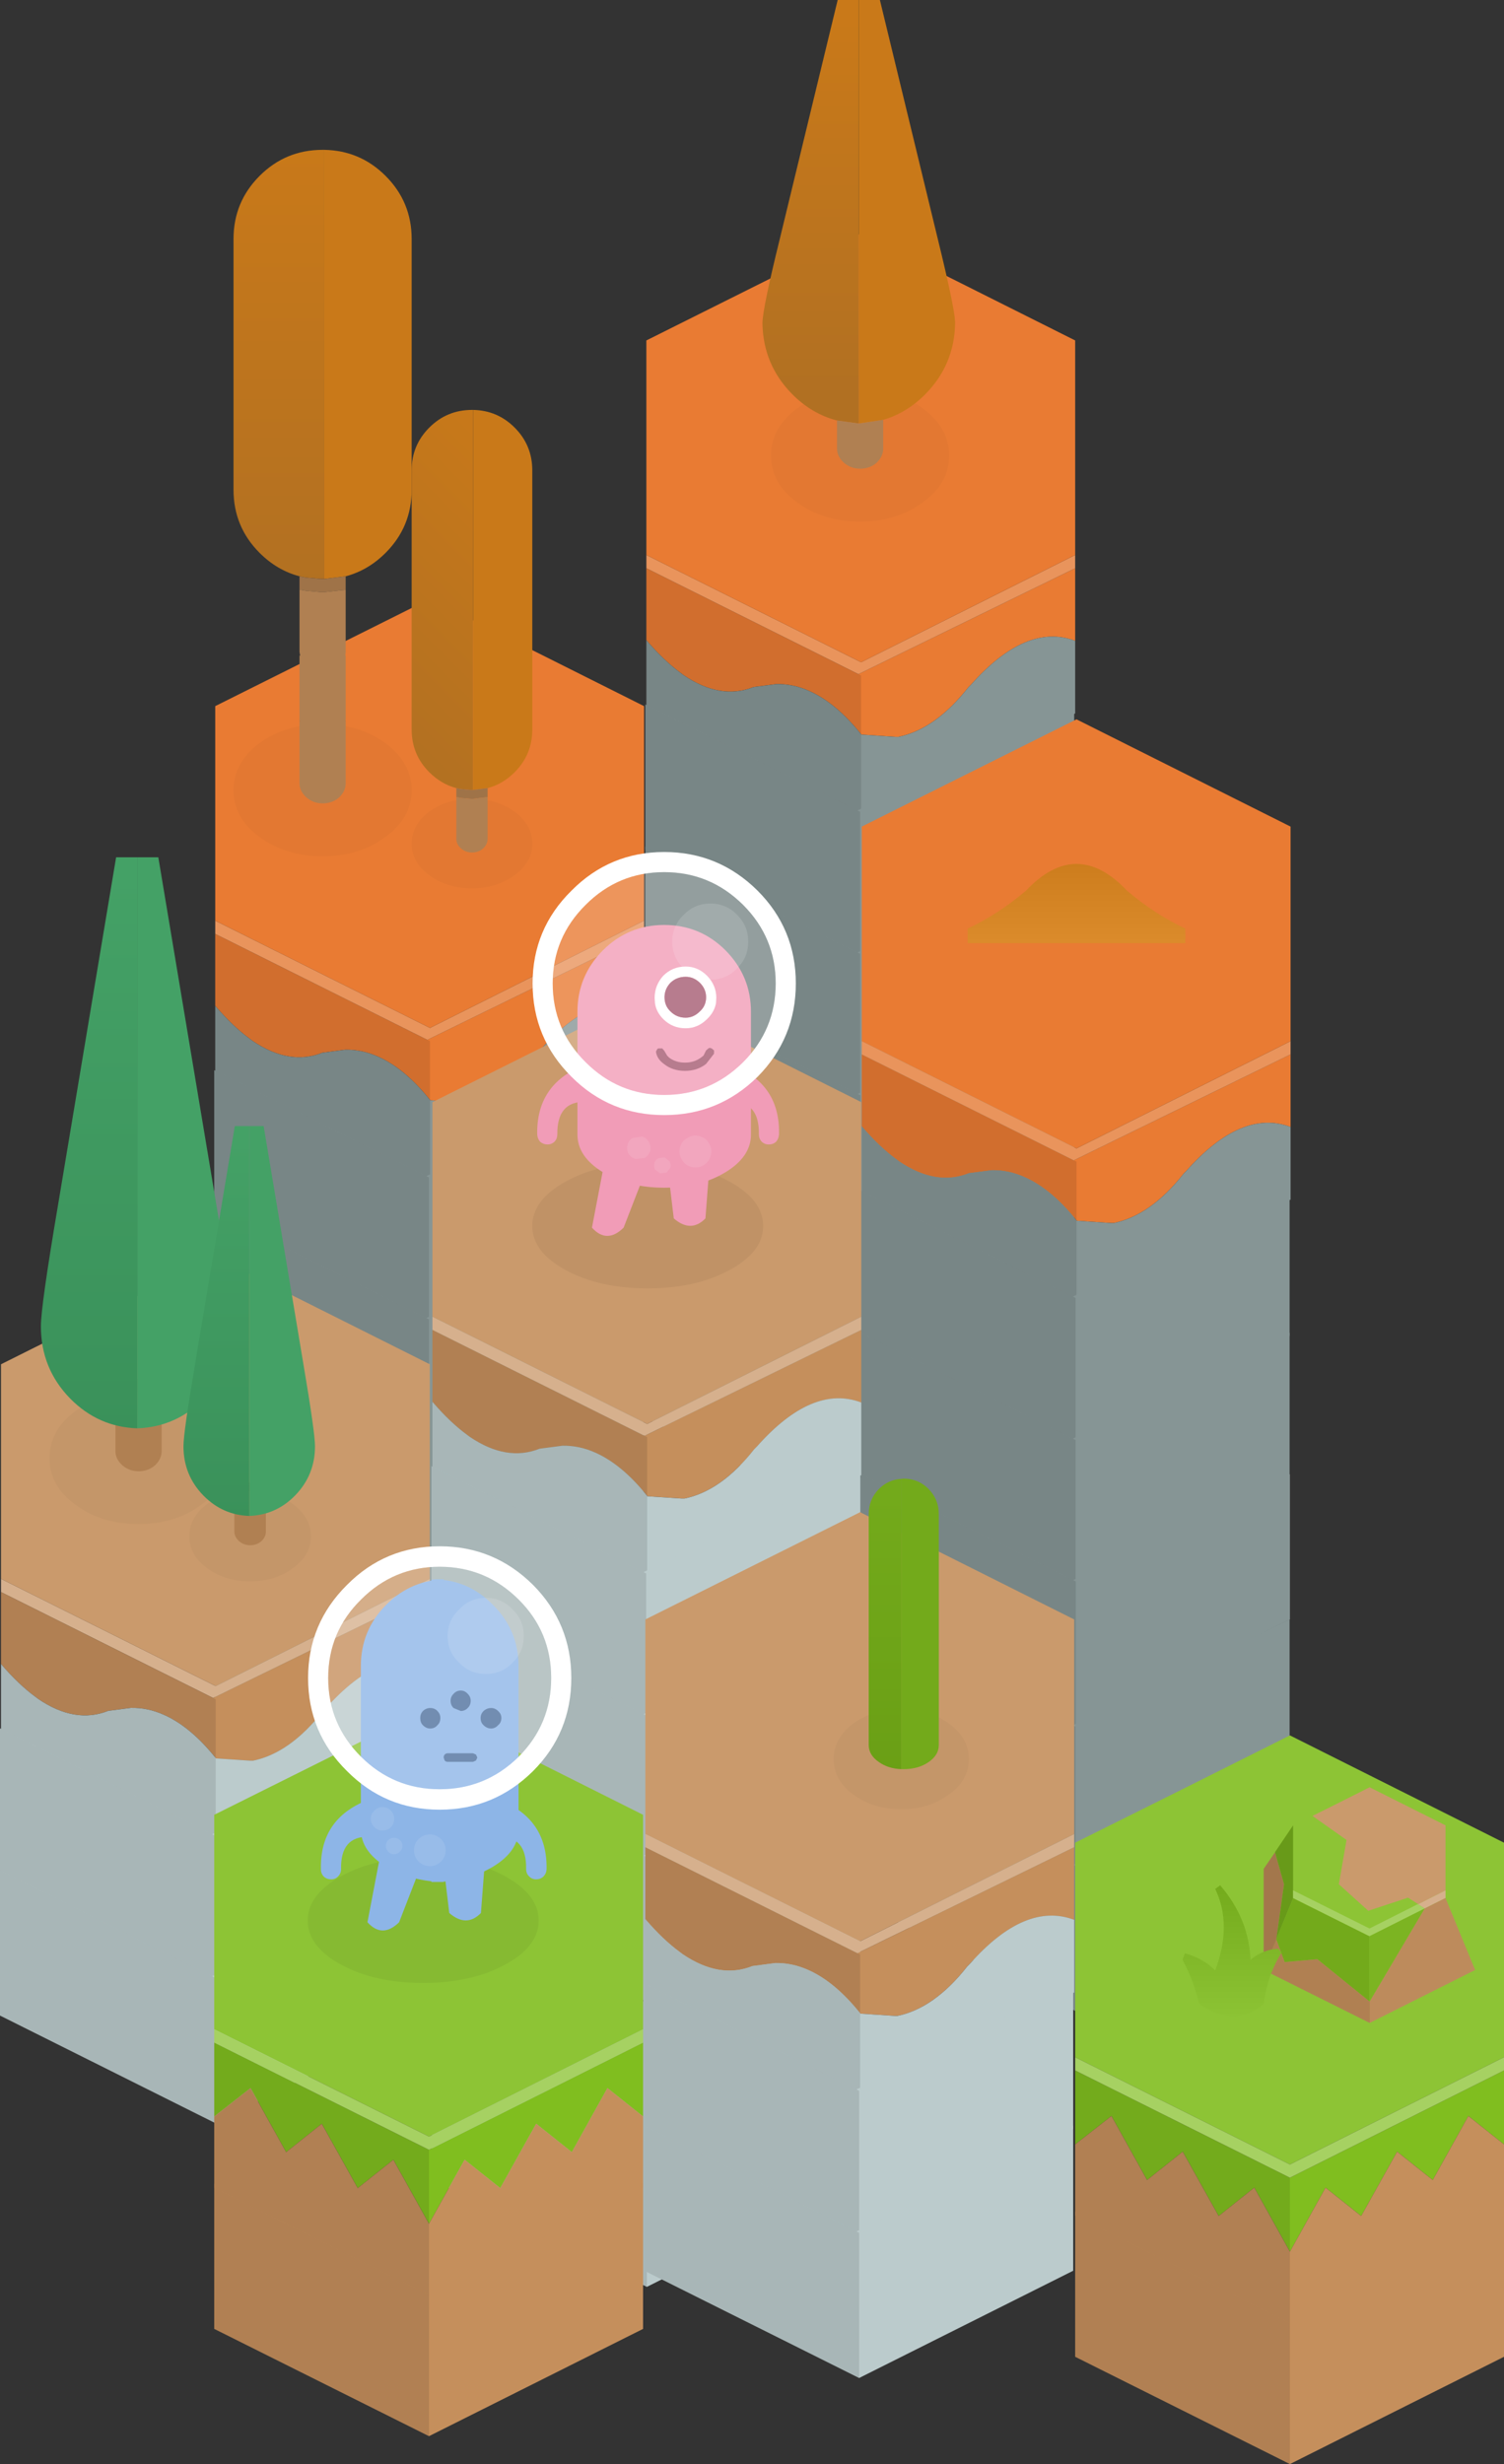 <?xml version="1.0" encoding="utf-8"?>
<!-- Generator: Adobe Illustrator 15.0.0, SVG Export Plug-In . SVG Version: 6.00 Build 0)  -->
<!DOCTYPE svg PUBLIC "-//W3C//DTD SVG 1.1//EN" "http://www.w3.org/Graphics/SVG/1.1/DTD/svg11.dtd">
<svg version="1.1" id="Layer_1" xmlns="http://www.w3.org/2000/svg" xmlns:xlink="http://www.w3.org/1999/xlink" x="0px" y="0px"
	 width="227.974px" height="373.249px" viewBox="0 0 227.974 373.249" enable-background="new 0 0 227.974 373.249"
	 xml:space="preserve">
<rect x="0" y="0" width="227.974" height="373.249" fill="#333333" stroke="none"/>
<g>
	<g>
		<path fill="#E97B33" d="M97.625,152.462c-4.934-1.866-10.201,0.351-15.801,6.649l-0.4,0.4c-3.332,4.233-6.865,6.733-10.6,7.5h-0.4
			l-5.25-0.35v-0.051c-2.533-3.166-5.15-5.35-7.85-6.549c-1.633-0.734-3.301-1.084-5-1.051l-3.449,0.45
			c-3.334,1.333-6.867,0.733-10.602-1.8l-0.398-0.301c-1.734-1.266-3.484-2.933-5.25-5v-10.899l32.148,16.05l32.852-16.05V152.462"
			/>
		<path fill="#869595" d="M97.625,152.462v11l-32.451,16.25l-32.549-16.25v-11.101c1.766,2.067,3.516,3.734,5.25,5l0.398,0.301
			c3.734,2.533,7.268,3.133,10.602,1.8l3.449-0.45c1.699-0.033,3.367,0.316,5,1.051c2.699,1.199,5.316,3.383,7.85,6.549v0.051
			l5.25,0.35h0.4c3.734-0.767,7.268-3.267,10.6-7.5l0.4-0.4C87.424,152.813,92.691,150.596,97.625,152.462"/>
		<path fill="#E9945C" d="M97.625,141.462l-32.852,16.05l-32.148-16.05v-2l32.549,16.25l32.451-16.25V141.462"/>
		<path fill="#E97B33" d="M32.625,139.462v-32.5l32.549-16.25l32.451,16.25v32.5l-32.451,16.25L32.625,139.462"/>
		<path fill-opacity="0.102" d="M65.174,179.711l-32.549-16.25v-22l32.549,16.25V179.711"/>
		<path fill="#869595" d="M32.475,162.109l32.15,16.051l32.85-16.051v22l-32.449,16.25l-32.551-16.25V162.109"/>
		<path fill-opacity="0.102" d="M32.475,162.109l32.551,16.25v22l-32.551-16.25V162.109"/>
		<path fill="#869595" d="M32.475,183.616l32.15,16.048l32.85-16.048v22l-32.449,16.25l-32.551-16.25V183.616"/>
		<path fill-opacity="0.102" d="M32.475,183.616l32.551,16.25v22l-32.551-16.25V183.616"/>
		<path fill="#869595" d="M32.525,205.051l32.15,16.051l32.85-16.051v22.001l-32.451,16.25l-32.549-16.25V205.051"/>
		<path fill-opacity="0.102" d="M32.525,205.051l32.549,16.25v22.001l-32.549-16.25V205.051"/>
		<path fill="#869595" d="M32.475,227.052l32.15,16.051l32.85-16.051v22l-32.449,16.25l-32.551-16.25V227.052"/>
		<path fill-opacity="0.102" d="M32.475,227.052l32.551,16.25v22l-32.551-16.25V227.052"/>
		<path fill="#869595" d="M32.574,248.177l32.15,16.051l32.85-16.051v22l-32.449,16.25l-32.551-16.25V248.177"/>
		<path fill-opacity="0.102" d="M32.574,248.177l32.551,16.25v22l-32.551-16.25V248.177"/>
	</g>
	<g>
		<path fill="#E97B33" d="M162.974,97.07c-4.934-1.866-10.201,0.351-15.801,6.649l-0.4,0.4c-3.332,4.233-6.865,6.733-10.6,7.5h-0.4
			l-5.25-0.35v-0.051c-2.533-3.166-5.15-5.35-7.85-6.549c-1.633-0.734-3.301-1.084-5-1.051l-3.449,0.45
			c-3.334,1.333-6.867,0.733-10.602-1.8l-0.398-0.301c-1.734-1.266-3.484-2.933-5.25-5V86.07l32.148,16.05l32.852-16.05V97.07"/>
		<path fill="#869595" d="M162.974,97.07v11l-32.451,16.25l-32.549-16.25V96.97c1.766,2.067,3.516,3.734,5.25,5l0.398,0.301
			c3.734,2.533,7.268,3.133,10.602,1.8l3.449-0.45c1.699-0.033,3.367,0.316,5,1.051c2.699,1.199,5.316,3.383,7.85,6.549v0.051
			l5.25,0.35h0.4c3.734-0.767,7.268-3.267,10.6-7.5l0.4-0.4C152.772,97.421,158.04,95.204,162.974,97.07"/>
		<path fill="#E9945C" d="M162.974,86.07l-32.852,16.05L97.974,86.07v-2l32.549,16.25l32.451-16.25V86.07"/>
		<path fill="#E97B33" d="M97.974,84.07v-32.5l32.549-16.25l32.451,16.25v32.5l-32.451,16.25L97.974,84.07"/>
		<path fill-opacity="0.102" d="M130.522,124.32l-32.549-16.25v-22l32.549,16.25V124.32"/>
		<path fill="#869595" d="M97.823,106.718l32.15,16.051l32.85-16.051v22l-32.449,16.25l-32.551-16.25V106.718"/>
		<path fill-opacity="0.102" d="M97.823,106.718l32.551,16.25v22l-32.551-16.25V106.718"/>
		<path fill="#869595" d="M97.823,128.224l32.15,16.05l32.85-16.05v22l-32.449,16.25l-32.551-16.25V128.224"/>
		<path fill-opacity="0.102" d="M97.823,128.224l32.551,16.25v22l-32.551-16.25V128.224"/>
		<path fill="#869595" d="M97.874,149.66l32.15,16.05l32.85-16.05v22l-32.451,16.25l-32.549-16.25V149.66"/>
		<path fill-opacity="0.102" d="M97.874,149.66l32.549,16.25v22l-32.549-16.25V149.66"/>
		<path fill="#869595" d="M97.823,171.66l32.15,16.05l32.85-16.05v22l-32.449,16.25l-32.551-16.25V171.66"/>
		<path fill-opacity="0.102" d="M97.823,171.66l32.551,16.25v22l-32.551-16.25V171.66"/>
		<path fill="#869595" d="M97.923,192.785l32.15,16.05l32.85-16.05v22l-32.449,16.249l-32.551-16.249V192.785"/>
		<path fill-opacity="0.102" d="M97.923,192.785l32.551,16.25v21.999l-32.551-16.249V192.785"/>
	</g>
	<g>
		<path fill="#E97B33" d="M195.624,170.712c-4.934-1.866-10.201,0.351-15.801,6.649l-0.4,0.4c-3.332,4.233-6.865,6.733-10.6,7.5
			h-0.4l-5.25-0.35v-0.051c-2.533-3.166-5.15-5.35-7.85-6.549c-1.633-0.734-3.301-1.084-5-1.051l-3.449,0.45
			c-3.334,1.333-6.867,0.733-10.602-1.8l-0.398-0.301c-1.734-1.266-3.484-2.933-5.25-5v-10.899l32.148,16.05l32.852-16.05V170.712"
			/>
		<path fill="#869595" d="M195.624,170.712v11l-32.451,16.25l-32.549-16.25v-11.101c1.766,2.067,3.516,3.734,5.25,5l0.398,0.301
			c3.734,2.533,7.268,3.133,10.602,1.8l3.449-0.45c1.699-0.033,3.367,0.316,5,1.051c2.699,1.199,5.316,3.383,7.85,6.549v0.051
			l5.25,0.35h0.4c3.734-0.767,7.268-3.267,10.6-7.5l0.4-0.4C185.423,171.063,190.69,168.846,195.624,170.712"/>
		<path fill="#E9945C" d="M195.624,159.712l-32.852,16.05l-32.148-16.05v-2l32.549,16.25l32.451-16.25V159.712"/>
		<path fill="#E97B33" d="M130.624,157.712v-32.5l32.549-16.25l32.451,16.25v32.5l-32.451,16.25L130.624,157.712"/>
		<path fill-opacity="0.102" d="M163.173,197.963l-32.549-16.25v-22l32.549,16.25V197.963"/>
		<path fill="#869595" d="M130.474,180.36l32.15,16.05l32.85-16.05v22l-32.449,16.25l-32.551-16.25V180.36"/>
		<path fill-opacity="0.102" d="M130.474,180.36l32.551,16.25v22l-32.551-16.25V180.36"/>
		<path fill="#869595" d="M130.474,201.865l32.15,16.051l32.85-16.051v22l-32.449,16.251l-32.551-16.251V201.865"/>
		<path fill-opacity="0.102" d="M130.474,201.865l32.551,16.25v22.001l-32.551-16.251V201.865"/>
		<path fill="#869595" d="M130.524,223.303l32.15,16.05l32.85-16.05v21.999l-32.451,16.25l-32.549-16.25V223.303"/>
		<path fill-opacity="0.102" d="M130.524,223.303l32.549,16.249v22l-32.549-16.25V223.303"/>
		<path fill="#869595" d="M130.474,245.302l32.15,16.051l32.85-16.051v22l-32.449,16.25l-32.551-16.25V245.302"/>
		<path fill-opacity="0.102" d="M130.474,245.302l32.551,16.25v22l-32.551-16.25V245.302"/>
		<path fill="#869595" d="M130.573,266.427l32.15,16.051l32.85-16.051v22l-32.449,16.25l-32.551-16.25V266.427"/>
		<path fill-opacity="0.102" d="M130.573,266.427l32.551,16.25v22l-32.551-16.25V266.427"/>
	</g>
	<g>
		<path fill="#C58F5C" d="M130.549,212.446c-4.934-1.866-10.201,0.351-15.801,6.649l-0.4,0.4c-3.332,4.233-6.865,6.733-10.6,7.5
			h-0.4l-5.25-0.35v-0.051c-2.533-3.166-5.15-5.35-7.85-6.549c-1.633-0.734-3.301-1.084-5-1.051l-3.449,0.45
			c-3.334,1.333-6.867,0.733-10.602-1.8l-0.398-0.301c-1.734-1.266-3.484-2.933-5.25-5v-10.899l32.148,16.05l32.852-16.05V212.446"
			/>
		<path fill="#BBCBCC" d="M130.549,212.446v11l-32.451,16.25l-32.549-16.25v-11.101c1.766,2.067,3.516,3.734,5.25,5l0.398,0.301
			c3.734,2.533,7.268,3.133,10.602,1.8l3.449-0.45c1.699-0.033,3.367,0.316,5,1.051c2.699,1.199,5.316,3.383,7.85,6.549v0.051
			l5.25,0.35h0.4c3.734-0.767,7.268-3.267,10.6-7.5l0.4-0.4C120.348,212.797,125.615,210.58,130.549,212.446"/>
		<path fill="#D6B08D" d="M130.549,201.446l-32.852,16.05l-32.148-16.05v-2l32.549,16.25l32.451-16.25V201.446"/>
		<path fill="#CA9A6C" d="M65.549,199.446v-32.5l32.549-16.25l32.451,16.25v32.5l-32.451,16.25L65.549,199.446"/>
		<path fill-opacity="0.102" d="M98.098,239.696l-32.549-16.25v-22l32.549,16.25V239.696"/>
		<g>
			<path fill="#BBCBCC" d="M65.398,222.094l32.15,16.051l32.85-16.051v21.999l-32.449,16.25l-32.551-16.25V222.094"/>
			<path fill-opacity="0.102" d="M65.398,222.094l32.551,16.25v21.999l-32.551-16.25V222.094"/>
			<g>
				<path fill="#BBCBCC" d="M65.398,243.599l32.15,16.051l32.85-16.051v22l-32.449,16.25l-32.551-16.25V243.599"/>
				<path fill-opacity="0.102" d="M65.398,243.599l32.551,16.25v22l-32.551-16.25V243.599"/>
			</g>
			<g>
				<path fill="#BBCBCC" d="M65.449,265.036l32.15,16.049l32.85-16.049v22l-32.451,16.25l-32.549-16.25V265.036"/>
				<path fill-opacity="0.102" d="M65.449,265.036l32.549,16.25v22l-32.549-16.25V265.036"/>
			</g>
			<g>
				<path fill="#BBCBCC" d="M65.398,287.036l32.15,16.049l32.85-16.049v22l-32.449,16.252l-32.551-16.252V287.036"/>
				<path fill-opacity="0.102" d="M65.398,287.036l32.551,16.25v22.002l-32.551-16.252V287.036"/>
			</g>
			<g>
				<path fill="#BBCBCC" d="M65.498,308.161l32.15,16.051l32.85-16.051v22.002l-32.449,16.248l-32.551-16.248V308.161"/>
				<path fill-opacity="0.102" d="M65.498,308.161l32.551,16.252v21.998l-32.551-16.248V308.161"/>
			</g>
		</g>
	</g>
	<g>
		<path fill="#D6B08D" d="M162.823,279.812l-32.852,16.049l-32.148-16.049v-2l32.549,16.25l32.451-16.25V279.812"/>
		<g>
			<path fill="#C58F5C" d="M162.823,290.812c-4.934-1.867-10.201,0.35-15.801,6.648l-0.4,0.4c-3.332,4.234-6.865,6.734-10.6,7.5
				h-0.4l-5.25-0.35v-0.051c-2.533-3.166-5.15-5.35-7.85-6.549c-1.633-0.734-3.301-1.084-5-1.051l-3.449,0.451
				c-3.334,1.332-6.867,0.732-10.602-1.801l-0.398-0.301c-1.734-1.266-3.484-2.932-5.25-5v-10.898l32.148,16.049l32.852-16.049
				V290.812"/>
			<path fill="#BBCBCC" d="M162.823,290.812v11l-32.451,16.25l-32.549-16.25V290.71c1.766,2.068,3.516,3.734,5.25,5l0.398,0.301
				c3.734,2.533,7.268,3.133,10.602,1.801l3.449-0.451c1.699-0.033,3.367,0.316,5,1.051c2.699,1.199,5.316,3.383,7.85,6.549v0.051
				l5.25,0.35h0.4c3.734-0.766,7.268-3.266,10.6-7.5l0.4-0.4C152.622,291.161,157.89,288.944,162.823,290.812"/>
			<path fill="#CA9A6C" d="M97.823,277.812v-32.501l32.549-16.25l32.451,16.25v32.501l-32.451,16.25L97.823,277.812"/>
			<path fill-opacity="0.102" d="M130.372,318.062l-32.549-16.25v-22l32.549,16.25V318.062"/>
			<path fill="#BBCBCC" d="M97.673,300.458l32.15,16.051l32.85-16.051v22l-32.449,16.25l-32.551-16.25V300.458"/>
			<path fill-opacity="0.102" d="M97.673,300.458l32.551,16.25v22l-32.551-16.25V300.458"/>
			<g>
				<path fill="#BBCBCC" d="M97.673,321.964l32.15,16.051l32.85-16.051v22l-32.449,16.25l-32.551-16.25V321.964"/>
				<path fill-opacity="0.102" d="M97.673,321.964l32.551,16.25v22l-32.551-16.25V321.964"/>
			</g>
		</g>
	</g>
	<g>
		<path fill="#D6B08D" d="M65.15,241.157l-32.852,16.049L0.15,241.157v-2l32.549,16.25l32.451-16.25V241.157"/>
		<g>
			<path fill="#C58F5C" d="M65.15,252.157c-4.934-1.867-10.201,0.35-15.801,6.648l-0.4,0.4c-3.332,4.234-6.865,6.734-10.6,7.5h-0.4
				l-5.25-0.35v-0.051c-2.533-3.166-5.15-5.35-7.85-6.549c-1.633-0.734-3.301-1.084-5-1.051l-3.449,0.451
				c-3.334,1.332-6.867,0.732-10.602-1.801L5.4,257.056c-1.734-1.266-3.484-2.932-5.25-5v-10.898l32.148,16.049l32.852-16.049
				V252.157"/>
			<path fill="#BBCBCC" d="M65.15,252.157v11l-32.451,16.25L0.15,263.157v-11.102c1.766,2.068,3.516,3.734,5.25,5l0.398,0.301
				c3.734,2.533,7.268,3.133,10.602,1.801l3.449-0.451c1.699-0.033,3.367,0.316,5,1.051c2.699,1.199,5.316,3.383,7.85,6.549v0.051
				l5.25,0.35h0.4c3.734-0.766,7.268-3.266,10.6-7.5l0.4-0.4C54.949,252.507,60.217,250.29,65.15,252.157"/>
			<path fill="#CA9A6C" d="M0.15,239.157v-32.5l32.549-16.25l32.451,16.25v32.5l-32.451,16.25L0.15,239.157"/>
			<path fill-opacity="0.102" d="M32.699,279.407L0.15,263.157v-22l32.549,16.25V279.407"/>
			<path fill="#BBCBCC" d="M0,261.804l32.15,16.051L65,261.804v22l-32.449,16.25L0,283.804V261.804"/>
			<path fill-opacity="0.102" d="M0,261.804l32.551,16.25v22L0,283.804V261.804"/>
			<g>
				<path fill="#BBCBCC" d="M0,283.31l32.15,16.051L65,283.31v22l-32.449,16.252L0,305.31V283.31"/>
				<path fill-opacity="0.102" d="M0,283.31l32.551,16.25v22.002L0,305.31V283.31"/>
			</g>
		</g>
	</g>
	<g>
		<g>
			<path fill="#C58F5C" d="M32.475,330.774l32.15,16.051l32.85-16.051v22l-32.45,16.25l-32.55-16.25V330.774"/>
			<path fill-opacity="0.102" d="M32.475,330.774l32.55,16.25v22l-32.55-16.25V330.774"/>
		</g>
		<g>
			<path fill="#8DC435" d="M32.475,307.399v-32.5c10.866-5.4,21.717-10.818,32.55-16.252l32.45,16.252v32.5l-32.45,16.25
				L32.475,307.399"/>
			<path fill="#80BE1F" d="M97.475,309.399v11.199l-5.399-4.301l-5.4,9.701l-5.4-4.301l-5.449,9.75l-5.4-4.299l-5.4,9.699
				l-5.4-9.699l-5.399,4.299l-5.45-9.75l-5.4,4.301l-5.399-9.701l-5.5,4.301v-11.199l32.55,16.25L97.475,309.399"/>
			<path fill="#C58F5C" d="M97.475,320.599v10.801l-32.45,16.25l-32.55-16.25v-10.801l5.5-4.301l5.399,9.701l5.4-4.301l5.45,9.75
				l5.399-4.299l5.4,9.699l5.4-9.699l5.4,4.299l5.449-9.75l5.4,4.301l5.4-9.701L97.475,320.599"/>
			<path fill="#A6D162" d="M97.475,307.399v2l-32.45,16.25l-32.55-16.25v-2l32.55,16.25L97.475,307.399"/>
			<path fill-opacity="0.102" d="M32.475,309.399l32.55,16.25v22l-32.55-16.25V309.399"/>
		</g>
	</g>
	<g>
		<g>
			<path fill="#C58F5C" d="M162.974,334.999l32.15,16.051l32.85-16.051v22l-32.45,16.25l-32.55-16.25V334.999"/>
			<path fill-opacity="0.102" d="M162.974,334.999l32.55,16.25v22l-32.55-16.25V334.999"/>
		</g>
		<g>
			<path fill="#8DC435" d="M162.974,311.624v-32.5c10.866-5.4,21.717-10.818,32.55-16.252l32.45,16.252v32.5l-32.45,16.25
				L162.974,311.624"/>
			<path fill="#80BE1F" d="M227.974,313.624v11.199l-5.399-4.301l-5.4,9.701l-5.4-4.301l-5.449,9.75l-5.4-4.299l-5.4,9.699
				l-5.4-9.699l-5.399,4.299l-5.45-9.75l-5.4,4.301l-5.399-9.701l-5.5,4.301v-11.199l32.55,16.25L227.974,313.624"/>
			<path fill="#C58F5C" d="M227.974,324.823v10.801l-32.45,16.25l-32.55-16.25v-10.801l5.5-4.301l5.399,9.701l5.4-4.301l5.45,9.75
				l5.399-4.299l5.4,9.699l5.4-9.699l5.4,4.299l5.449-9.75l5.4,4.301l5.4-9.701L227.974,324.823"/>
			<path fill="#A6D162" d="M227.974,311.624v2l-32.45,16.25l-32.55-16.25v-2l32.55,16.25L227.974,311.624"/>
			<path fill-opacity="0.102" d="M162.974,313.624l32.55,16.25v22l-32.55-16.25V313.624"/>
		</g>
	</g>
	<g>
		<path fill-opacity="0.031" d="M116.873,69c0-2.768,1.299-5.135,3.9-7.1c2.633-1.934,5.832-2.9,9.6-2.9
			c3.732,0,6.916,0.967,9.549,2.9c2.635,1.965,3.951,4.332,3.951,7.1c0,2.799-1.316,5.15-3.951,7.049
			c-2.633,1.967-5.816,2.951-9.549,2.951c-3.768,0-6.967-0.984-9.6-2.951C118.172,74.15,116.873,71.799,116.873,69"/>
		<path fill="#C97919" d="M130.172,0h3.201l8.85,36.5c1.6,6.533,2.449,10.6,2.551,12.199v0.4c-0.102,4.1-1.584,7.617-4.451,10.551
			c-1.9,1.932-4.049,3.248-6.449,3.949l-3.701,0.551V0"/>
		
			<linearGradient id="SVGID_1_" gradientUnits="userSpaceOnUse" x1="-14710.184" y1="186.977" x2="-13070.185" y2="186.977" gradientTransform="matrix(0 0.035 0.053 0 113 517.756)">
			<stop  offset="0" style="stop-color:#C97919"/>
			<stop  offset="1" style="stop-color:#B17022"/>
		</linearGradient>
		<path fill="url(#SVGID_1_)" d="M130.172,0v64.15l-3.299-0.451c-2.566-0.666-4.85-2.016-6.85-4.049
			c-2.867-2.934-4.352-6.451-4.451-10.551V48.9c0.033-1.5,0.883-5.635,2.551-12.4l8.85-36.5H130.172"/>
		<path fill="#B08052" d="M130.172,64.15l3.701-0.551v4.449c-0.033,0.768-0.367,1.451-1,2.051c-0.6,0.533-1.35,0.834-2.25,0.9h-0.25
			c-0.934,0-1.75-0.301-2.451-0.9c-0.666-0.6-1.016-1.283-1.049-2.051v-4.35L130.172,64.15"/>
	</g>
	<g>
		<path fill-opacity="0.031" d="M35.398,119.697c0-2.768,1.3-5.135,3.9-7.1c2.633-1.934,5.833-2.9,9.6-2.9
			c3.733,0,6.917,0.967,9.55,2.9c2.634,1.965,3.95,4.332,3.95,7.1c0,2.799-1.316,5.15-3.95,7.049
			c-2.633,1.967-5.816,2.951-9.55,2.951c-3.767,0-6.967-0.984-9.6-2.951C36.698,124.847,35.398,122.496,35.398,119.697"/>
		<path fill="#C97919" d="M49.148,87.697v-65c3.634,0.066,6.733,1.383,9.3,3.949c2.634,2.633,3.95,5.816,3.95,9.551v38
			c0,3.732-1.316,6.916-3.95,9.549c-1.767,1.768-3.783,2.951-6.05,3.551L49.148,87.697"/>
		
			<linearGradient id="SVGID_2_" gradientUnits="userSpaceOnUse" x1="-8585.818" y1="-3011.928" x2="-6946.092" y2="-3011.928" gradientTransform="matrix(0 0.043 0.052 0 198.593 389.963)">
			<stop  offset="0" style="stop-color:#C97919"/>
			<stop  offset="1" style="stop-color:#B17022"/>
		</linearGradient>
		<path fill="url(#SVGID_2_)" d="M49.148,87.697h-0.25h-0.25l-2.25-0.201l-1-0.199c-2.267-0.6-4.283-1.783-6.05-3.551
			c-2.634-2.633-3.95-5.816-3.95-9.549v-38c0-3.734,1.316-6.918,3.95-9.551c2.633-2.633,5.816-3.949,9.55-3.949h0.25V87.697"/>
		<path fill="#9F7348" d="M49.148,87.697l3.25-0.4v2l-0.05,0.051l-3.2,0.35h-0.25h-0.25l-2.25-0.201l-0.9-0.148l-0.1-0.051v-2
			l1,0.199l2.25,0.201h0.25H49.148 M52.398,108.947v0.35l-0.05,0.051L52.398,108.947 M45.398,109.296v-0.4l0.1,0.451L45.398,109.296
			"/>
		<path fill="#B08052" d="M45.398,109.296l0.1,0.051l-0.1-0.451v-9.6l0.1,0.051l-0.1-0.602v-9.449l0.1,0.051l0.9,0.148l2.25,0.201
			h0.25h0.25l3.2-0.35l0.05-0.051v9.449l-0.05,0.602l0.05-0.051v9.65l-0.05,0.4l0.05-0.051v9.449c-0.033,0.768-0.366,1.451-1,2.051
			c-0.601,0.533-1.351,0.834-2.25,0.9h-0.25c-0.934,0-1.75-0.301-2.45-0.9c-0.666-0.6-1.017-1.283-1.05-2.051V109.296"/>
	</g>
	<g>
		
			<linearGradient id="SVGID_3_" gradientUnits="userSpaceOnUse" x1="-3187.364" y1="-4179.821" x2="-2076.482" y2="-4179.821" gradientTransform="matrix(-0.031 0.031 0.037 0.037 141.262 326.138)">
			<stop  offset="0" style="stop-color:#C97919"/>
			<stop  offset="1" style="stop-color:#B17022"/>
		</linearGradient>
		<path fill="url(#SVGID_3_)" d="M71.709,62.094v57.559H71.54h-0.17l-1.523-0.137l-0.677-0.134c-1.535-0.406-2.9-1.208-4.097-2.405
			c-1.784-1.783-2.675-3.938-2.675-6.466V71.235c0-2.528,0.891-4.684,2.675-6.467c1.783-1.783,3.938-2.674,6.467-2.674H71.709"/>
		<path fill="#C97919" d="M71.709,62.094c2.461,0.045,4.56,0.937,6.298,2.674c1.783,1.783,2.675,3.939,2.675,6.467v39.276
			c0,2.527-0.892,4.683-2.675,6.466c-1.196,1.197-2.562,1.999-4.097,2.405l-2.201,0.271V62.094"/>
		<path fill="#9F7348" d="M71.709,119.653l2.201-0.271v1.354l-2.201,0.271H71.54h-0.17l-1.523-0.136l-0.677-0.135v-1.354
			l0.677,0.134l1.523,0.137h0.17H71.709"/>
		<path fill-opacity="0.031" d="M78.007,122.971c1.783,1.331,2.675,2.934,2.675,4.808c0,1.895-0.892,3.487-2.675,4.773
			c-1.783,1.332-3.939,1.999-6.467,1.999c-2.551,0-4.719-0.667-6.501-1.999c-1.761-1.286-2.641-2.878-2.641-4.773
			c0-1.874,0.88-3.477,2.641-4.808c1.782-1.31,3.95-1.964,6.501-1.964C74.067,121.007,76.224,121.662,78.007,122.971"/>
		<path fill="#B08052" d="M73.91,120.736v6.399c-0.022,0.52-0.248,0.982-0.678,1.389c-0.406,0.361-0.914,0.565-1.523,0.609H71.54
			c-0.633,0-1.185-0.204-1.659-0.609c-0.451-0.406-0.689-0.869-0.711-1.389v-6.399l0.677,0.135l1.523,0.136h0.17h0.169
			L73.91,120.736"/>
	</g>
	<g>
		<path fill-opacity="0.051" d="M51.748,297.626c-3.399-1.834-5.1-4.066-5.1-6.699c0-2.635,1.7-4.885,5.1-6.75
			c3.4-1.867,7.533-2.801,12.4-2.801c4.834,0,8.95,0.934,12.35,2.801c3.434,1.865,5.15,4.115,5.15,6.75
			c0,2.633-1.717,4.865-5.15,6.699c-3.399,1.834-7.516,2.75-12.35,2.75C59.281,300.376,55.148,299.46,51.748,297.626"/>
		<path fill="#8DB5E7" d="M64.498,278.026c0.4,0.766,0.417,1.666,0.051,2.699l-4.051,10.451c-1.699,1.666-3.3,1.666-4.8,0l2-10.451
			c0.167-1.033,0.7-1.934,1.601-2.699c0.866-0.801,1.866-1.184,3-1.15C63.266,276.843,63.998,277.226,64.498,278.026
			 M67.599,276.626c0.7-0.834,1.566-1.232,2.6-1.199c1.067-0.033,1.934,0.365,2.601,1.199c0.699,0.734,1,1.633,0.899,2.701
			l-0.8,10.449c-1.467,1.5-3.066,1.5-4.8,0l-1.25-10.449C66.748,278.259,66.998,277.36,67.599,276.626"/>
		<path fill="#8DB5E7" d="M58.549,243.078c1.967-1.967,4.25-3.184,6.85-3.65v-0.15l0.6-0.051h0.65h0.6v0.102
			c2.834,0.332,5.316,1.582,7.45,3.75c2.601,2.566,3.9,5.666,3.9,9.299v24.7c0,2.232-1.3,4.133-3.9,5.699
			c-2.134,1.266-4.616,2.016-7.45,2.25v0.051h-0.6h-0.45h-0.2h-0.6v-0.102c-2.6-0.299-4.883-1.033-6.85-2.199
			c-2.566-1.566-3.851-3.467-3.851-5.699v-24.7C54.698,248.744,55.982,245.645,58.549,243.078"/>
		<path fill="#8DB5E7" d="M75.599,272.626l0.149,0.051c4.834,1.898,7.2,5.398,7.101,10.5c-0.034,0.434-0.2,0.799-0.5,1.1
			c-0.3,0.266-0.667,0.4-1.101,0.4c-0.399,0-0.75-0.15-1.05-0.451c-0.3-0.299-0.45-0.666-0.45-1.1
			c0.066-3.334-1.316-4.967-4.149-4.9V272.626 M55.898,278.226c-2.867-0.066-4.267,1.566-4.2,4.9c0,0.434-0.149,0.801-0.45,1.1
			c-0.266,0.301-0.616,0.451-1.05,0.451c-0.433,0-0.8-0.135-1.1-0.4c-0.3-0.301-0.45-0.666-0.45-1.1
			c-0.133-5.102,2.217-8.602,7.05-10.5l0.2-0.051V278.226"/>
		<path fill="#4F719D" d="M74.448,258.727c0.4,0,0.75,0.15,1.05,0.451c0.334,0.299,0.5,0.65,0.5,1.049
			c0,0.468-0.166,0.835-0.5,1.103c-0.3,0.332-0.649,0.5-1.05,0.5c-0.433,0-0.816-0.168-1.149-0.5
			c-0.301-0.268-0.45-0.635-0.45-1.103c0-0.398,0.149-0.75,0.45-1.049C73.632,258.877,74.016,258.727,74.448,258.727
			 M68.748,256.578c0.301-0.334,0.667-0.5,1.101-0.5c0.399,0,0.75,0.166,1.05,0.5c0.3,0.299,0.45,0.648,0.45,1.049
			c0,0.434-0.15,0.801-0.45,1.1c-0.3,0.301-0.65,0.451-1.05,0.451l-1.101-0.451c-0.3-0.299-0.449-0.666-0.449-1.1
			C68.299,257.227,68.448,256.877,68.748,256.578 M64.099,259.178c0.333-0.301,0.7-0.451,1.1-0.451c0.467,0,0.833,0.15,1.101,0.451
			c0.3,0.299,0.449,0.65,0.449,1.049c0,0.468-0.149,0.835-0.449,1.103c-0.268,0.332-0.634,0.5-1.101,0.5
			c-0.399,0-0.767-0.168-1.1-0.5c-0.267-0.268-0.4-0.635-0.4-1.103C63.698,259.828,63.832,259.477,64.099,259.178 M67.849,266.878
			c-0.167,0-0.317-0.066-0.45-0.199l-0.15-0.451c0-0.166,0.051-0.316,0.15-0.449c0.133-0.133,0.283-0.199,0.45-0.199h3.85
			l0.45,0.199l0.2,0.449l-0.2,0.451l-0.45,0.199H67.849"/>
		<path fill="#FFFFFF" d="M46.698,254.178c0-5.5,1.967-10.201,5.9-14.1c3.866-3.9,8.55-5.852,14.05-5.852s10.217,1.951,14.15,5.852
			c3.866,3.898,5.8,8.6,5.8,14.1c0,5.533-1.934,10.233-5.8,14.101c-3.934,3.898-8.65,5.848-14.15,5.848s-10.184-1.949-14.05-5.848
			C48.665,264.411,46.698,259.711,46.698,254.178 M54.748,242.277c-3.333,3.266-5,7.232-5,11.9c0,4.666,1.667,8.651,5,11.95
			c3.301,3.268,7.268,4.9,11.9,4.9s8.617-1.633,11.95-4.9c3.3-3.299,4.95-7.284,4.95-11.95c0-4.668-1.65-8.635-4.95-11.9
			c-3.333-3.301-7.317-4.949-11.95-4.949S58.049,238.977,54.748,242.277"/>
		<path fill="#FFFFFF" fill-opacity="0.2" d="M54.748,242.277c3.301-3.301,7.268-4.949,11.9-4.949s8.617,1.648,11.95,4.949
			c3.3,3.266,4.95,7.232,4.95,11.9c0,4.666-1.65,8.651-4.95,11.95c-3.333,3.268-7.317,4.9-11.95,4.9s-8.6-1.633-11.9-4.9
			c-3.333-3.299-5-7.284-5-11.95C49.748,249.51,51.415,245.543,54.748,242.277 M77.698,243.777c-1.1-1.166-2.45-1.75-4.05-1.75
			s-2.95,0.584-4.05,1.75c-1.167,1.1-1.75,2.449-1.75,4.051c0,1.6,0.583,2.949,1.75,4.049c1.1,1.133,2.45,1.701,4.05,1.701
			s2.95-0.568,4.05-1.701c1.134-1.1,1.7-2.449,1.7-4.049C79.398,246.227,78.832,244.877,77.698,243.777"/>
		<path fill="#FFFFFF" fill-opacity="0.302" d="M77.698,243.777c1.134,1.1,1.7,2.449,1.7,4.051c0,1.6-0.566,2.949-1.7,4.049
			c-1.1,1.133-2.45,1.701-4.05,1.701s-2.95-0.568-4.05-1.701c-1.167-1.1-1.75-2.449-1.75-4.049c0-1.602,0.583-2.951,1.75-4.051
			c1.1-1.166,2.45-1.75,4.05-1.75S76.599,242.611,77.698,243.777"/>
		<path fill="#A3C3EB" fill-opacity="0.502" d="M58.849,280.476c-0.233-0.232-0.351-0.516-0.351-0.85c0-0.367,0.117-0.666,0.351-0.9
			c0.233-0.232,0.533-0.35,0.899-0.35c0.334,0,0.617,0.117,0.851,0.35c0.267,0.234,0.399,0.533,0.399,0.9
			c0,0.334-0.133,0.617-0.399,0.85c-0.233,0.268-0.517,0.4-0.851,0.4C59.382,280.876,59.082,280.743,58.849,280.476 M57.998,273.726
			c0.5,0,0.917,0.184,1.25,0.551c0.334,0.334,0.5,0.75,0.5,1.25c0,0.467-0.166,0.883-0.5,1.25c-0.333,0.334-0.75,0.5-1.25,0.5
			s-0.916-0.166-1.25-0.5c-0.366-0.367-0.55-0.783-0.55-1.25c0-0.5,0.184-0.916,0.55-1.25
			C57.082,273.909,57.498,273.726,57.998,273.726 M66.849,278.577c0.466,0.465,0.7,1.033,0.7,1.699s-0.234,1.232-0.7,1.699
			c-0.467,0.467-1.034,0.701-1.7,0.701s-1.233-0.234-1.7-0.701c-0.466-0.467-0.7-1.033-0.7-1.699s0.234-1.234,0.7-1.699
			c0.467-0.467,1.034-0.701,1.7-0.701S66.382,278.11,66.849,278.577"/>
	</g>
	<g>
		<path fill-opacity="0.051" d="M80.68,185.71c0-2.635,1.699-4.885,5.1-6.75c3.4-1.867,7.533-2.801,12.4-2.801
			c4.833,0,8.949,0.934,12.35,2.801c3.434,1.865,5.15,4.115,5.15,6.75c0,2.633-1.717,4.865-5.15,6.699
			c-3.4,1.834-7.517,2.75-12.35,2.75c-4.867,0-9-0.916-12.4-2.75S80.68,188.343,80.68,185.71"/>
		<path fill="#F19CB7" d="M93.329,172.81c0.866-0.801,1.866-1.184,3-1.15c0.967-0.033,1.7,0.35,2.2,1.15
			c0.4,0.766,0.416,1.666,0.05,2.699l-4.05,10.451c-1.7,1.666-3.301,1.666-4.801,0l2-10.451
			C91.896,174.476,92.43,173.575,93.329,172.81 M100.879,174.11c-0.1-1.068,0.15-1.967,0.75-2.701c0.7-0.834,1.566-1.232,2.6-1.199
			c1.067-0.033,1.934,0.365,2.601,1.199c0.7,0.734,1,1.633,0.899,2.701l-0.799,10.449c-1.467,1.5-3.066,1.5-4.801,0L100.879,174.11"
			/>
		<path fill="#F19CB7" d="M100.68,140.11c3.633,0,6.732,1.283,9.299,3.85c2.567,2.6,3.851,5.699,3.851,9.299v18.602
			c0,2.232-1.283,4.133-3.851,5.699c-2.566,1.566-5.666,2.35-9.299,2.35c-3.634,0-6.734-0.783-9.301-2.35s-3.85-3.467-3.85-5.699
			v-18.602c0-3.6,1.283-6.699,3.85-9.299C93.945,141.394,97.046,140.11,100.68,140.11"/>
		<path fill="#FFFFFF" d="M107.18,147.81c0.934,0.967,1.399,2.084,1.399,3.35l-0.05,0.801c-0.166,0.898-0.617,1.699-1.35,2.4
			c-0.934,0.932-2.018,1.398-3.25,1.398c-1.334,0-2.467-0.467-3.4-1.398c-0.7-0.701-1.117-1.502-1.25-2.4l-0.051-0.801
			c0-1.266,0.434-2.383,1.301-3.35c0.934-0.934,2.066-1.4,3.4-1.4C105.162,146.409,106.246,146.876,107.18,147.81 M107.029,151.06
			c0-0.834-0.316-1.566-0.95-2.199c-0.634-0.602-1.351-0.9-2.149-0.9c-0.9,0-1.667,0.299-2.301,0.9c-0.6,0.633-0.9,1.365-0.9,2.199
			c0,0.867,0.301,1.584,0.9,2.15c0.634,0.633,1.4,0.949,2.301,0.949c0.799,0,1.516-0.316,2.149-0.949
			C106.713,152.644,107.029,151.927,107.029,151.06"/>
		<path fill="#A55B72" d="M107.029,151.06c0,0.867-0.316,1.584-0.95,2.15c-0.634,0.633-1.351,0.949-2.149,0.949
			c-0.9,0-1.667-0.316-2.301-0.949c-0.6-0.566-0.9-1.283-0.9-2.15c0-0.834,0.301-1.566,0.9-2.199c0.634-0.602,1.4-0.9,2.301-0.9
			c0.799,0,1.516,0.299,2.149,0.9C106.713,149.493,107.029,150.226,107.029,151.06 M108.229,159.11v0.5l-1.199,1.549
			c-0.9,0.701-1.967,1.051-3.2,1.051c-1.267,0-2.333-0.35-3.2-1.051c-0.633-0.467-1.016-1-1.15-1.6
			c-0.066-0.201-0.049-0.35,0.051-0.449c0.066-0.201,0.166-0.301,0.3-0.301h0.55l0.301,0.35l0.449,0.75l0.301,0.301
			c0.666,0.5,1.467,0.75,2.399,0.75c0.934,0,1.733-0.25,2.399-0.75l0.4-0.301l0.4-0.799l0.35-0.301c0.134-0.1,0.283-0.1,0.45,0h0.05
			L108.229,159.11"/>
		<path fill="#F19CB7" d="M81.43,171.86c-0.101-5.102,2.266-8.602,7.1-10.5l0.15-0.051v5.6c-2.834-0.066-4.234,1.566-4.201,4.9
			c0,0.434-0.133,0.801-0.399,1.1c-0.3,0.301-0.667,0.451-1.101,0.451c-0.399,0-0.766-0.135-1.1-0.4
			C81.613,172.659,81.463,172.292,81.43,171.86 M110.829,161.31l0.2,0.051c4.834,1.898,7.184,5.398,7.05,10.5
			c-0.033,0.432-0.183,0.799-0.45,1.1c-0.3,0.266-0.666,0.4-1.1,0.4s-0.801-0.15-1.1-0.451c-0.268-0.299-0.4-0.666-0.4-1.1
			c0.066-3.334-1.334-4.967-4.2-4.9V161.31"/>
		<path fill="#FFFFFF" fill-opacity="0.2" d="M107.68,136.86c-1.601,0-2.951,0.566-4.051,1.699c-1.166,1.133-1.75,2.5-1.75,4.1
			c0,1.566,0.584,2.916,1.75,4.051c1.1,1.133,2.45,1.699,4.051,1.699c1.6,0,2.949-0.566,4.049-1.699
			c1.135-1.135,1.701-2.484,1.701-4.051c0-1.6-0.566-2.967-1.701-4.1C110.629,137.427,109.279,136.86,107.68,136.86 M112.629,137.06
			c3.301,3.299,4.95,7.266,4.95,11.9c0,4.666-1.649,8.65-4.95,11.949c-3.333,3.301-7.316,4.951-11.949,4.951
			c-4.634,0-8.601-1.65-11.9-4.951c-3.334-3.299-5-7.283-5-11.949c0-4.635,1.666-8.602,5-11.9c3.3-3.301,7.267-4.949,11.9-4.949
			C105.313,132.11,109.296,133.759,112.629,137.06"/>
		<path fill="#FFFFFF" fill-opacity="0.302" d="M107.68,136.86c1.6,0,2.949,0.566,4.049,1.699c1.135,1.133,1.701,2.5,1.701,4.1
			c0,1.566-0.566,2.916-1.701,4.051c-1.1,1.133-2.449,1.699-4.049,1.699c-1.601,0-2.951-0.566-4.051-1.699
			c-1.166-1.135-1.75-2.484-1.75-4.051c0-1.6,0.584-2.967,1.75-4.1C104.729,137.427,106.079,136.86,107.68,136.86"/>
		<path fill="#FFFFFF" d="M112.629,137.06c-3.333-3.301-7.316-4.949-11.949-4.949c-4.634,0-8.601,1.648-11.9,4.949
			c-3.334,3.299-5,7.266-5,11.9c0,4.666,1.666,8.65,5,11.949c3.3,3.301,7.267,4.951,11.9,4.951c4.633,0,8.616-1.65,11.949-4.951
			c3.301-3.299,4.95-7.283,4.95-11.949C117.579,144.325,115.93,140.358,112.629,137.06 M100.68,129.06
			c5.5,0,10.217,1.949,14.149,5.85c3.866,3.867,5.8,8.551,5.8,14.051c0,5.533-1.934,10.25-5.8,14.15
			c-3.933,3.865-8.649,5.799-14.149,5.799s-10.184-1.934-14.051-5.799c-3.934-3.9-5.9-8.617-5.9-14.15
			c0-5.5,1.967-10.184,5.9-14.051C90.496,131.009,95.18,129.06,100.68,129.06"/>
		<path fill="#F3AFC5" fill-opacity="0.502" d="M100.729,175.31l0.75,0.6c0.168,0.301,0.217,0.617,0.15,0.951l-0.6,0.75l-0.95,0.148
			l-0.8-0.6c-0.133-0.299-0.166-0.617-0.1-0.949c0.1-0.334,0.299-0.584,0.6-0.75L100.729,175.31 M103.079,173.81
			c0.167-0.666,0.55-1.15,1.149-1.449c0.567-0.367,1.168-0.451,1.801-0.25c0.666,0.166,1.15,0.533,1.449,1.1
			c0.367,0.566,0.451,1.184,0.25,1.85c-0.166,0.633-0.533,1.117-1.1,1.449c-0.566,0.334-1.184,0.418-1.85,0.25
			c-0.633-0.166-1.117-0.549-1.45-1.148C102.996,175.042,102.912,174.442,103.079,173.81 M95.129,173.409
			c0.1-0.467,0.367-0.816,0.801-1.049l1.399-0.201c0.434,0.133,0.767,0.4,1,0.801c0.267,0.434,0.351,0.883,0.25,1.35
			c-0.167,0.467-0.45,0.834-0.851,1.1l-1.35,0.15c-0.467-0.1-0.833-0.367-1.1-0.801C95.046,174.325,94.996,173.876,95.129,173.409"
			/>
	</g>
	<g>
		<path fill="#8DC435" d="M196.006,276.499l2.913-1.457l0.029,0.029l5.157,3.643l-1.166,6.701l4.458,4.021l6.03-1.982l1.516,0.963
			l-7.342,3.699h-0.03l-11.565-5.77V276.499"/>
		<path fill="#73AA1B" d="M193.471,293.806l-0.029-0.029l0.029-0.059l2.535-6.205l11.565,5.77l0.03,9.904l-7.925-6.408l-4.953,0.436
			L193.471,293.806"/>
		<path fill="#A3774C" d="M193.471,293.806l-1.923,4.604v-15.324l1.719-2.506l1.37,4.836l-1.166,8.303l-0.029,0.059L193.471,293.806
			"/>
		<path fill="#689A19" d="M193.267,280.579v-0.029l2.739-4.051v9.848v1.166l-2.535,6.205l1.166-8.303L193.267,280.579"/>
		<path fill="#A6D162" d="M196.006,286.347l11.565,5.77h0.03l7.342-3.699l0.028,0.027l0.991,0.643l-8.361,4.195h-0.03l-11.565-5.77
			V286.347"/>
		<path fill="#B08052" d="M207.631,306.421h-0.029l-16.054-8.012l1.923-4.604l1.253,3.408l4.953-0.436l7.925,6.408l0.029-0.029
			V306.421"/>
		<path fill="#7CB422" d="M207.602,303.187l-0.03-9.904h0.03l8.361-4.195l-8.332,14.07L207.602,303.187"/>
		<path fill="#CA9A6C" d="M198.948,275.071c2.894-1.436,5.778-2.883,8.653-4.34l11.508,5.768v9.848l-4.138,2.098l-0.028-0.027
			l-1.516-0.963l-6.03,1.982l-4.458-4.021l1.166-6.701L198.948,275.071"/>
		<path fill="#D6B08D" d="M215.963,289.087l-0.991-0.643l4.138-2.098v1.166L215.963,289.087"/>
		<path fill="#BD8B5C" d="M223.596,298.409l-15.965,8.012v-3.264l8.332-14.07l3.146-1.574L223.596,298.409"/>
	</g>
	
		<linearGradient id="SVGID_4_" gradientUnits="userSpaceOnUse" x1="-191.326" y1="-35643.004" x2="1452.608" y2="-35643.004" gradientTransform="matrix(0 -0.013 -0.012 0 -244.531 303.804)">
		<stop  offset="0" style="stop-color:#8DC435"/>
		<stop  offset="1" style="stop-color:#73AA1B"/>
	</linearGradient>
	<path fill="url(#SVGID_4_)" d="M184.199,298.479c1.733-4.635,1.733-8.75,0-12.352l0.75-0.549c2.9,3.365,4.434,7.133,4.6,11.299
		c1.2-1.033,2.6-1.6,4.2-1.699l0.5,0.6c-1.434,2.301-2.333,4.9-2.7,7.801c-2.934,2.4-6.184,2.4-9.75,0
		c-0.666-2.6-1.517-4.834-2.55-6.701l0.351-1C181.433,296.378,182.966,297.245,184.199,298.479"/>
	<g>
		<path fill-opacity="0.031" d="M136.611,258.88c2.831,0,5.247,0.733,7.244,2.201c1.999,1.49,2.998,3.285,2.998,5.385
			c0,2.125-0.999,3.908-2.998,5.35c-1.997,1.492-4.413,2.238-7.244,2.238c-2.858,0-5.286-0.746-7.283-2.238
			c-1.974-1.441-2.959-3.225-2.959-5.35c0-2.1,0.985-3.895,2.959-5.385C131.325,259.613,133.753,258.88,136.611,258.88"/>
		<path fill="#73AA1B" d="M136.611,224.018l0.379-0.037c1.467,0,2.718,0.519,3.755,1.555c1.037,1.063,1.556,2.326,1.556,3.793
			v35.015c0,1.012-0.519,1.871-1.556,2.578c-1.037,0.709-2.288,1.063-3.755,1.063h-0.379V224.018"/>
		
			<linearGradient id="SVGID_5_" gradientUnits="userSpaceOnUse" x1="-5512.567" y1="-7164.1" x2="-4270.595" y2="-7164.1" gradientTransform="matrix(0 0.035 0.035 0 386.322 419.162)">
			<stop  offset="0" style="stop-color:#73AA1B"/>
			<stop  offset="1" style="stop-color:#6A9F15"/>
		</linearGradient>
		<path fill="url(#SVGID_5_)" d="M136.611,224.018v43.966c-1.316-0.049-2.44-0.404-3.377-1.063
			c-1.036-0.707-1.555-1.566-1.555-2.578v-35.015c0-1.467,0.519-2.73,1.555-3.793C134.171,224.601,135.295,224.095,136.611,224.018"
			/>
		
			<linearGradient id="SVGID_6_" gradientUnits="userSpaceOnUse" x1="-1811.508" y1="239.419" x2="-568.608" y2="239.419" gradientTransform="matrix(0.005 0 0 -0.015 465.208 388.134)">
			<stop  offset="0" style="stop-color:#71A621"/>
			<stop  offset="1" style="stop-color:#7AB71E"/>
		</linearGradient>
		<path fill="url(#SVGID_6_)" d="M149.166,232.706v8.27c-0.05,2.123-0.834,3.944-2.352,5.461l-0.037,0.039
			c-1.266,1.289-2.758,2.06-4.477,2.313v-4.172l0.759-0.569l0.037-0.037c0.532-0.507,0.797-1.138,0.797-1.896v-9.407
			c0-0.734,0.254-1.354,0.759-1.86c0.531-0.53,1.15-0.796,1.858-0.796c0.733,0,1.353,0.266,1.859,0.796
			C148.901,231.353,149.166,231.972,149.166,232.706"/>
		
			<linearGradient id="SVGID_7_" gradientUnits="userSpaceOnUse" x1="-1811.7" y1="248.506" x2="-568.678" y2="248.506" gradientTransform="matrix(-0.005 0 0 0.015 427.993 351.599)">
			<stop  offset="0" style="stop-color:#71A621"/>
			<stop  offset="1" style="stop-color:#7AB71E"/>
		</linearGradient>
		<path fill="url(#SVGID_7_)" d="M130.124,241.81v9.408c0,0.758,0.265,1.39,0.797,1.896l0.037,0.037l0.722,0.531v4.174
			c-1.721-0.229-3.199-0.987-4.438-2.277l-0.038-0.038c-1.518-1.517-2.301-3.339-2.352-5.462v-8.27c0-0.733,0.266-1.354,0.796-1.859
			c0.507-0.531,1.126-0.796,1.859-0.796c0.708,0,1.328,0.265,1.858,0.796C129.87,240.456,130.124,241.076,130.124,241.81"/>
	</g>
	<linearGradient id="SVGID_8_" gradientUnits="userSpaceOnUse" x1="163.173" y1="149.571" x2="163.173" y2="127.571">
		<stop  offset="0" style="stop-color:#E39333"/>
		<stop  offset="1" style="stop-color:#C97919"/>
	</linearGradient>
	<path fill="url(#SVGID_8_)" d="M179.673,140.663v2.201h-33v-2.201c3.066-1.434,6.016-3.35,8.85-5.75c5.1-5.398,10.199-5.398,15.3,0
		C173.655,137.313,176.606,139.229,179.673,140.663"/>
	<path fill="#9F7348" d="M17.498,210.46v-2l1,0.199l2.25,0.201h0.25h0.25l3.25-0.4v2l-3.25,0.4h-0.25h-0.25l-2.25-0.201
		L17.498,210.46"/>
	<g>
		<path fill-opacity="0.031" d="M34.498,220.86c0,2.799-1.316,5.15-3.951,7.049c-2.633,1.967-5.816,2.951-9.549,2.951
			c-3.768,0-6.967-0.984-9.6-2.951c-2.602-1.898-3.9-4.25-3.9-7.049c0-2.768,1.299-5.135,3.9-7.1c2.633-1.934,5.832-2.9,9.6-2.9
			c3.732,0,6.916,0.967,9.549,2.9C33.182,215.726,34.498,218.093,34.498,220.86"/>
		<path fill="#B08052" d="M17.498,210.46l1,0.199l2.25,0.201h0.25h0.25l3.25-0.4v9.449c-0.033,0.768-0.367,1.451-1,2.051
			c-0.602,0.533-1.352,0.834-2.25,0.9h-0.25c-0.934,0-1.75-0.301-2.451-0.9c-0.666-0.6-1.016-1.283-1.049-2.051V210.46"/>
		<path fill="#44A166" d="M20.797,129.86h3.201l8.85,52.949c1.699,10.033,2.551,16.066,2.551,18.1c0,4.268-1.484,7.918-4.451,10.951
			c-2.834,2.865-6.217,4.365-10.15,4.5V129.86"/>
		
			<linearGradient id="SVGID_9_" gradientUnits="userSpaceOnUse" x1="-7658.681" y1="-4934.706" x2="-6020.75" y2="-4934.706" gradientTransform="matrix(0 0.052 0.053 0 274.05 530.144)">
			<stop  offset="0" style="stop-color:#44A166"/>
			<stop  offset="1" style="stop-color:#3A915A"/>
		</linearGradient>
		<path fill="url(#SVGID_9_)" d="M20.797,129.86v86.5c-3.934-0.135-7.316-1.635-10.148-4.5c-2.967-3.033-4.451-6.684-4.451-10.951
			c0-2.033,0.85-8.066,2.551-18.1l8.85-52.949H20.797"/>
	</g>
	<g>
		<path fill-opacity="0.031" d="M47.131,232.702c0,1.911-0.898,3.517-2.697,4.813c-1.797,1.344-3.971,2.016-6.52,2.016
			c-2.572,0-4.756-0.672-6.554-2.016c-1.776-1.296-2.663-2.901-2.663-4.813c0-1.889,0.887-3.506,2.663-4.847
			c1.798-1.32,3.981-1.98,6.554-1.98c2.549,0,4.723,0.66,6.52,1.98C46.232,229.196,47.131,230.813,47.131,232.702"/>
		<path fill="#9F7348" d="M35.525,225.603v-1.366l0.683,0.136l1.536,0.138h0.17h0.171l2.219-0.273v1.366l-2.219,0.272h-0.171h-0.17
			l-1.536-0.138L35.525,225.603"/>
		<path fill="#B08052" d="M35.525,225.603l0.683,0.135l1.536,0.138h0.17h0.171l2.219-0.272v6.451
			c-0.022,0.523-0.25,0.99-0.683,1.399c-0.41,0.364-0.923,0.569-1.536,0.614h-0.171c-0.637,0-1.194-0.205-1.673-0.614
			c-0.455-0.409-0.693-0.876-0.716-1.399V225.603"/>
		<path fill="#44A166" d="M37.777,170.574h2.186l6.042,36.15c1.16,6.85,1.741,10.969,1.741,12.356c0,2.913-1.014,5.406-3.039,7.477
			c-1.935,1.957-4.244,2.98-6.93,3.072V170.574"/>
		
			<linearGradient id="SVGID_10_" gradientUnits="userSpaceOnUse" x1="-6881.761" y1="-4569.244" x2="-5763.505" y2="-4569.244" gradientTransform="matrix(0 0.052 0.053 0 274.05 530.144)">
			<stop  offset="0" style="stop-color:#44A166"/>
			<stop  offset="1" style="stop-color:#3A915A"/>
		</linearGradient>
		<path fill="url(#SVGID_10_)" d="M37.777,170.574v59.056c-2.686-0.092-4.995-1.115-6.929-3.072
			c-2.025-2.07-3.039-4.563-3.039-7.477c0-1.388,0.58-5.507,1.741-12.356l6.042-36.15H37.777"/>
	</g>
</g>
</svg>
